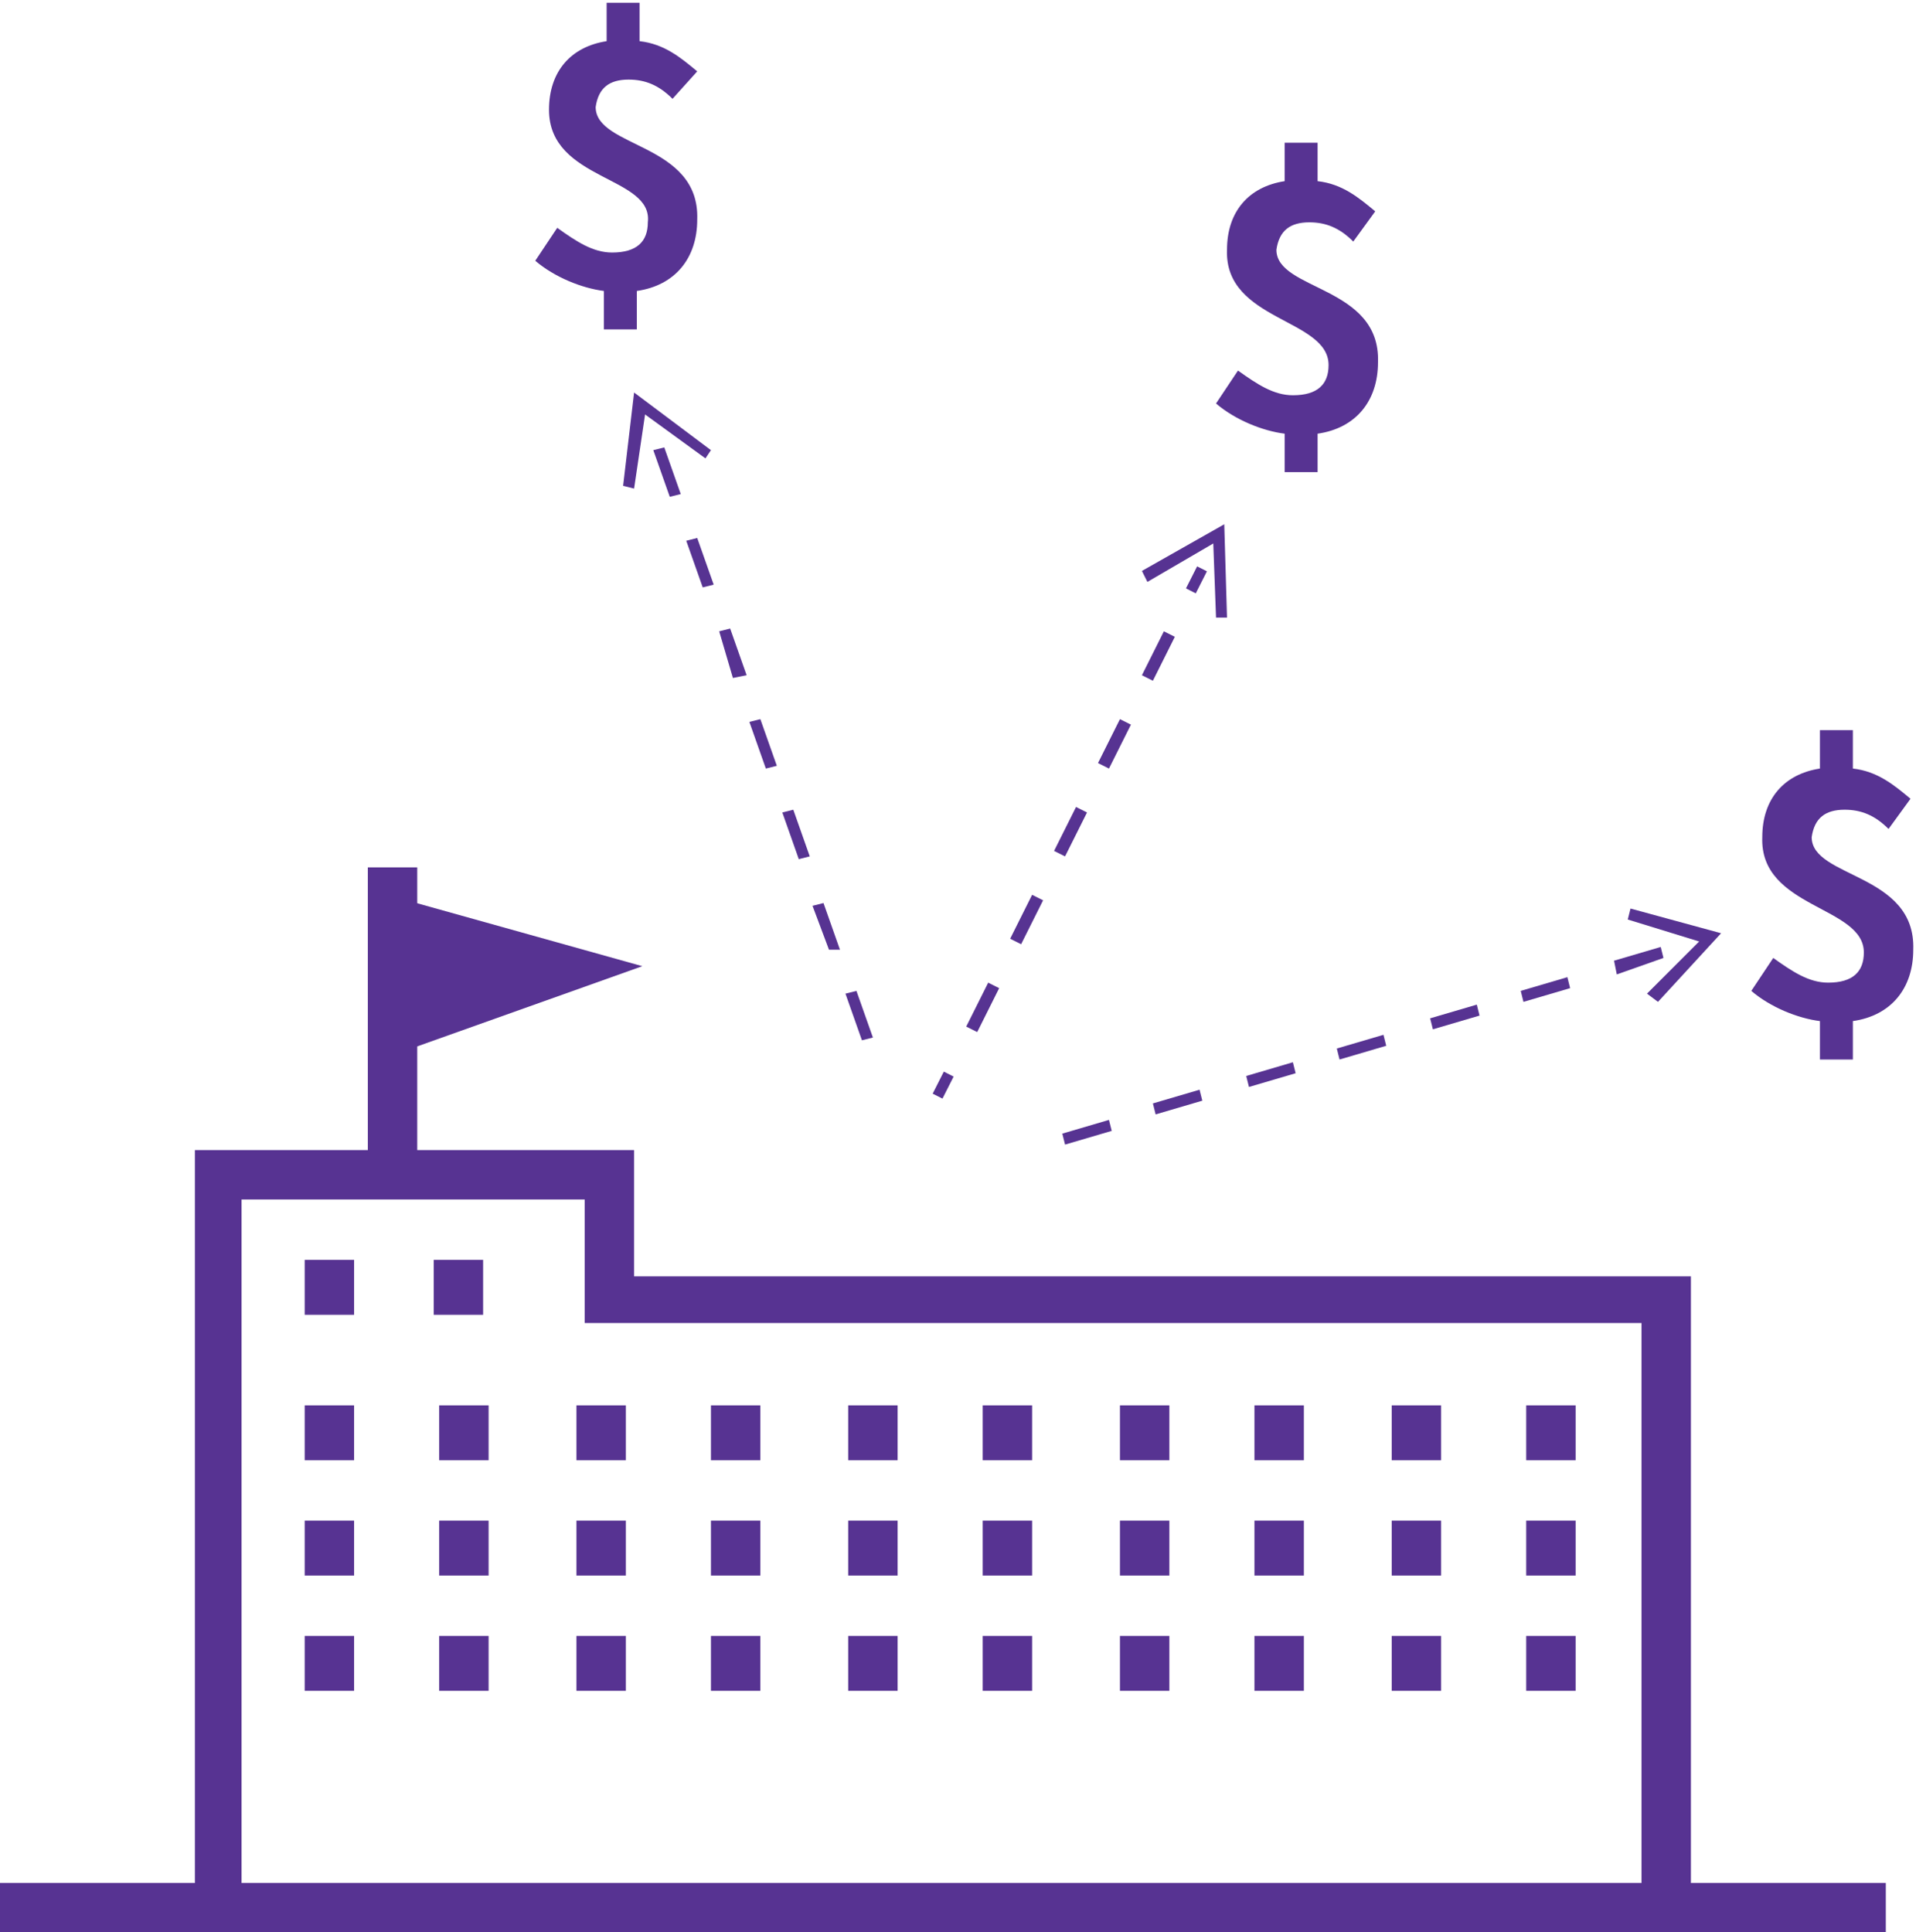 <?xml version="1.0" encoding="utf-8"?>
<!-- Generator: Adobe Illustrator 18.0.0, SVG Export Plug-In . SVG Version: 6.00 Build 0)  -->
<!DOCTYPE svg PUBLIC "-//W3C//DTD SVG 1.1//EN" "http://www.w3.org/Graphics/SVG/1.1/DTD/svg11.dtd">
<svg version="1.1" id="Layer_1" xmlns="http://www.w3.org/2000/svg" xmlns:xlink="http://www.w3.org/1999/xlink" x="0px" y="0px"
	 viewBox="0 0 69.8 70.4" enable-background="new 0 0 69.8 70.4" xml:space="preserve">
<g>
	<g>
		<rect x="0" y="68.6" fill="#573392" width="68.7" height="1.8"/>
		<polygon fill="#573392" points="61.6,69.5 59.8,69.5 59.8,48.2 21.3,48.2 21.3,43.7 8.8,43.7 8.8,69.5 7.1,69.5 7.1,41.9 
			23.1,41.9 23.1,46.5 61.6,46.5 		"/>
		<rect x="11.1" y="45.9" fill="#573392" width="1.8" height="2"/>
		<g>
			<rect x="11.1" y="51.2" fill="#573392" width="1.8" height="2"/>
			<rect x="16" y="51.2" fill="#573392" width="1.8" height="2"/>
			<rect x="21" y="51.2" fill="#573392" width="1.8" height="2"/>
			<rect x="25.9" y="51.2" fill="#573392" width="1.8" height="2"/>
			<rect x="30.9" y="51.2" fill="#573392" width="1.8" height="2"/>
			<rect x="35.8" y="51.2" fill="#573392" width="1.8" height="2"/>
			<rect x="40.8" y="51.2" fill="#573392" width="1.8" height="2"/>
			<rect x="45.7" y="51.2" fill="#573392" width="1.8" height="2"/>
			<rect x="50.7" y="51.2" fill="#573392" width="1.8" height="2"/>
			<rect x="55.6" y="51.2" fill="#573392" width="1.8" height="2"/>
		</g>
		<g>
			<rect x="11.1" y="55.4" fill="#573392" width="1.8" height="2"/>
			<rect x="16" y="55.4" fill="#573392" width="1.8" height="2"/>
			<rect x="21" y="55.4" fill="#573392" width="1.8" height="2"/>
			<rect x="25.9" y="55.4" fill="#573392" width="1.8" height="2"/>
			<rect x="30.9" y="55.4" fill="#573392" width="1.8" height="2"/>
			<rect x="35.8" y="55.4" fill="#573392" width="1.8" height="2"/>
			<rect x="40.8" y="55.4" fill="#573392" width="1.8" height="2"/>
			<rect x="45.7" y="55.4" fill="#573392" width="1.8" height="2"/>
			<rect x="50.7" y="55.4" fill="#573392" width="1.8" height="2"/>
			<rect x="55.6" y="55.4" fill="#573392" width="1.8" height="2"/>
		</g>
		<g>
			<rect x="11.1" y="59.6" fill="#573392" width="1.8" height="2"/>
			<rect x="16" y="59.6" fill="#573392" width="1.8" height="2"/>
			<rect x="21" y="59.6" fill="#573392" width="1.8" height="2"/>
			<rect x="25.9" y="59.6" fill="#573392" width="1.8" height="2"/>
			<rect x="30.9" y="59.6" fill="#573392" width="1.8" height="2"/>
			<rect x="35.8" y="59.6" fill="#573392" width="1.8" height="2"/>
			<rect x="40.8" y="59.6" fill="#573392" width="1.8" height="2"/>
			<rect x="45.7" y="59.6" fill="#573392" width="1.8" height="2"/>
			<rect x="50.7" y="59.6" fill="#573392" width="1.8" height="2"/>
			<rect x="55.6" y="59.6" fill="#573392" width="1.8" height="2"/>
		</g>
		<rect x="15.8" y="45.9" fill="#573392" width="1.8" height="2"/>
		<rect x="13.4" y="31.6" fill="#573392" width="1.8" height="11"/>
		<polyline fill="#573392" points="14.1,32.6 23.4,35.2 14.7,38.3 		"/>
	</g>
	<g>
		
			<rect x="34.2" y="39.1" transform="matrix(0.892 0.451 -0.451 0.892 21.511 -11.26)" fill="#573392" width="0.4" height="0.9"/>
		<path fill="#573392" d="M35.6,37.6l-0.4-0.2l0.8-1.6l0.4,0.2L35.6,37.6z M37.2,34.4l-0.4-0.2l0.8-1.6l0.4,0.2L37.2,34.4z
			 M38.8,31.2L38.4,31l0.8-1.6l0.4,0.2L38.8,31.2z M40.4,28L40,27.8l0.8-1.6l0.4,0.2L40.4,28z M42,24.8l-0.4-0.2l0.8-1.6l0.4,0.2
			L42,24.8z"/>
		
			<rect x="43.4" y="20.7" transform="matrix(0.892 0.451 -0.451 0.892 14.234 -17.404)" fill="#573392" width="0.4" height="0.9"/>
	</g>
	<path fill="#573392" d="M38.8,41.7l-0.1-0.4l1.7-0.5l0.1,0.4L38.8,41.7z M42.1,40.6L42,40.2l1.7-0.5l0.1,0.4L42.1,40.6z M45.5,39.6
		l-0.1-0.4l1.7-0.5l0.1,0.4L45.5,39.6z M48.8,38.6l-0.1-0.4l1.7-0.5l0.1,0.4L48.8,38.6z M52.2,37.5l-0.1-0.4l1.7-0.5l0.1,0.4
		L52.2,37.5z M55.5,36.5l-0.1-0.4l1.7-0.5l0.1,0.4L55.5,36.5z M58.9,35.5L58.8,35l1.7-0.5l0.1,0.4L58.9,35.5z"/>
	<path fill="#573392" d="M31.4,37.9l-0.6-1.7l0.4-0.1l0.6,1.7L31.4,37.9z M30.2,34.6L29.6,33l0.4-0.1l0.6,1.7L30.2,34.6z M29.1,31.3
		l-0.6-1.7l0.4-0.1l0.6,1.7L29.1,31.3z M27.9,28l-0.6-1.7l0.4-0.1l0.6,1.7L27.9,28z M26.7,24.7L26.2,23l0.4-0.1l0.6,1.7L26.7,24.7z
		 M25.6,21.4L25,19.7l0.4-0.1l0.6,1.7L25.6,21.4z M24.4,18.1l-0.6-1.7l0.4-0.1l0.6,1.7L24.4,18.1z"/>
	<g>
		<path fill="#573392" d="M24.5,3.6c-0.5-0.5-1-0.7-1.6-0.7c-0.7,0-1.1,0.3-1.2,1c0,1.5,3.8,1.3,3.7,4.1c0,1.4-0.8,2.4-2.2,2.6
			l0,1.4l-1.2,0l0-1.4c-0.8-0.1-1.8-0.5-2.5-1.1l0.8-1.2c0.7,0.5,1.3,0.9,2,0.9c0.9,0,1.3-0.4,1.3-1.1C23.8,6.4,20,6.6,20,4
			c0-1.4,0.8-2.3,2.1-2.5l0-1.4l1.2,0l0,1.4c0.9,0.1,1.5,0.6,2.1,1.1L24.5,3.6z"/>
	</g>
	<g>
		<path fill="#573392" d="M49.3,8.8c-0.5-0.5-1-0.7-1.6-0.7c-0.7,0-1.1,0.3-1.2,1c0,1.5,3.8,1.3,3.7,4.1c0,1.4-0.8,2.4-2.2,2.6
			l0,1.4l-1.2,0l0-1.4c-0.8-0.1-1.8-0.5-2.5-1.1l0.8-1.2c0.7,0.5,1.3,0.9,2,0.9c0.9,0,1.3-0.4,1.3-1.1c0-1.7-3.8-1.6-3.7-4.2
			c0-1.4,0.8-2.3,2.1-2.5l0-1.4l1.2,0l0,1.4c0.9,0.1,1.5,0.6,2.1,1.1L49.3,8.8z"/>
	</g>
	<g>
		<path fill="#573392" d="M68.8,30.2c-0.5-0.5-1-0.7-1.6-0.7c-0.7,0-1.1,0.3-1.2,1c0,1.5,3.8,1.3,3.7,4.1c0,1.4-0.8,2.4-2.2,2.6
			l0,1.4l-1.2,0l0-1.4c-0.8-0.1-1.8-0.5-2.5-1.1l0.8-1.2c0.7,0.5,1.3,0.9,2,0.9c0.9,0,1.3-0.4,1.3-1.1c0-1.7-3.8-1.6-3.7-4.2
			c0-1.4,0.8-2.3,2.1-2.5l0-1.4l1.2,0l0,1.4c0.9,0.1,1.5,0.6,2.1,1.1L68.8,30.2z"/>
	</g>
	<polygon fill="#573392" points="23.1,17.8 22.7,17.7 23.1,14.3 25.9,16.4 25.7,16.7 23.5,15.1 	"/>
	<polygon fill="#573392" points="44.3,22.5 44.2,19.8 41.8,21.2 41.6,20.8 44.6,19.1 44.7,22.5 	"/>
	<polygon fill="#573392" points="60.4,36.5 60,36.2 61.9,34.3 59.3,33.5 59.4,33.1 62.7,34 	"/>
</g>
<g>
</g>
<g>
</g>
<g>
</g>
<g>
</g>
<g>
</g>
<g>
</g>
<g>
</g>
<g>
</g>
<g>
</g>
<g>
</g>
<g>
</g>
<g>
</g>
<g>
</g>
<g>
</g>
<g>
</g>
</svg>

